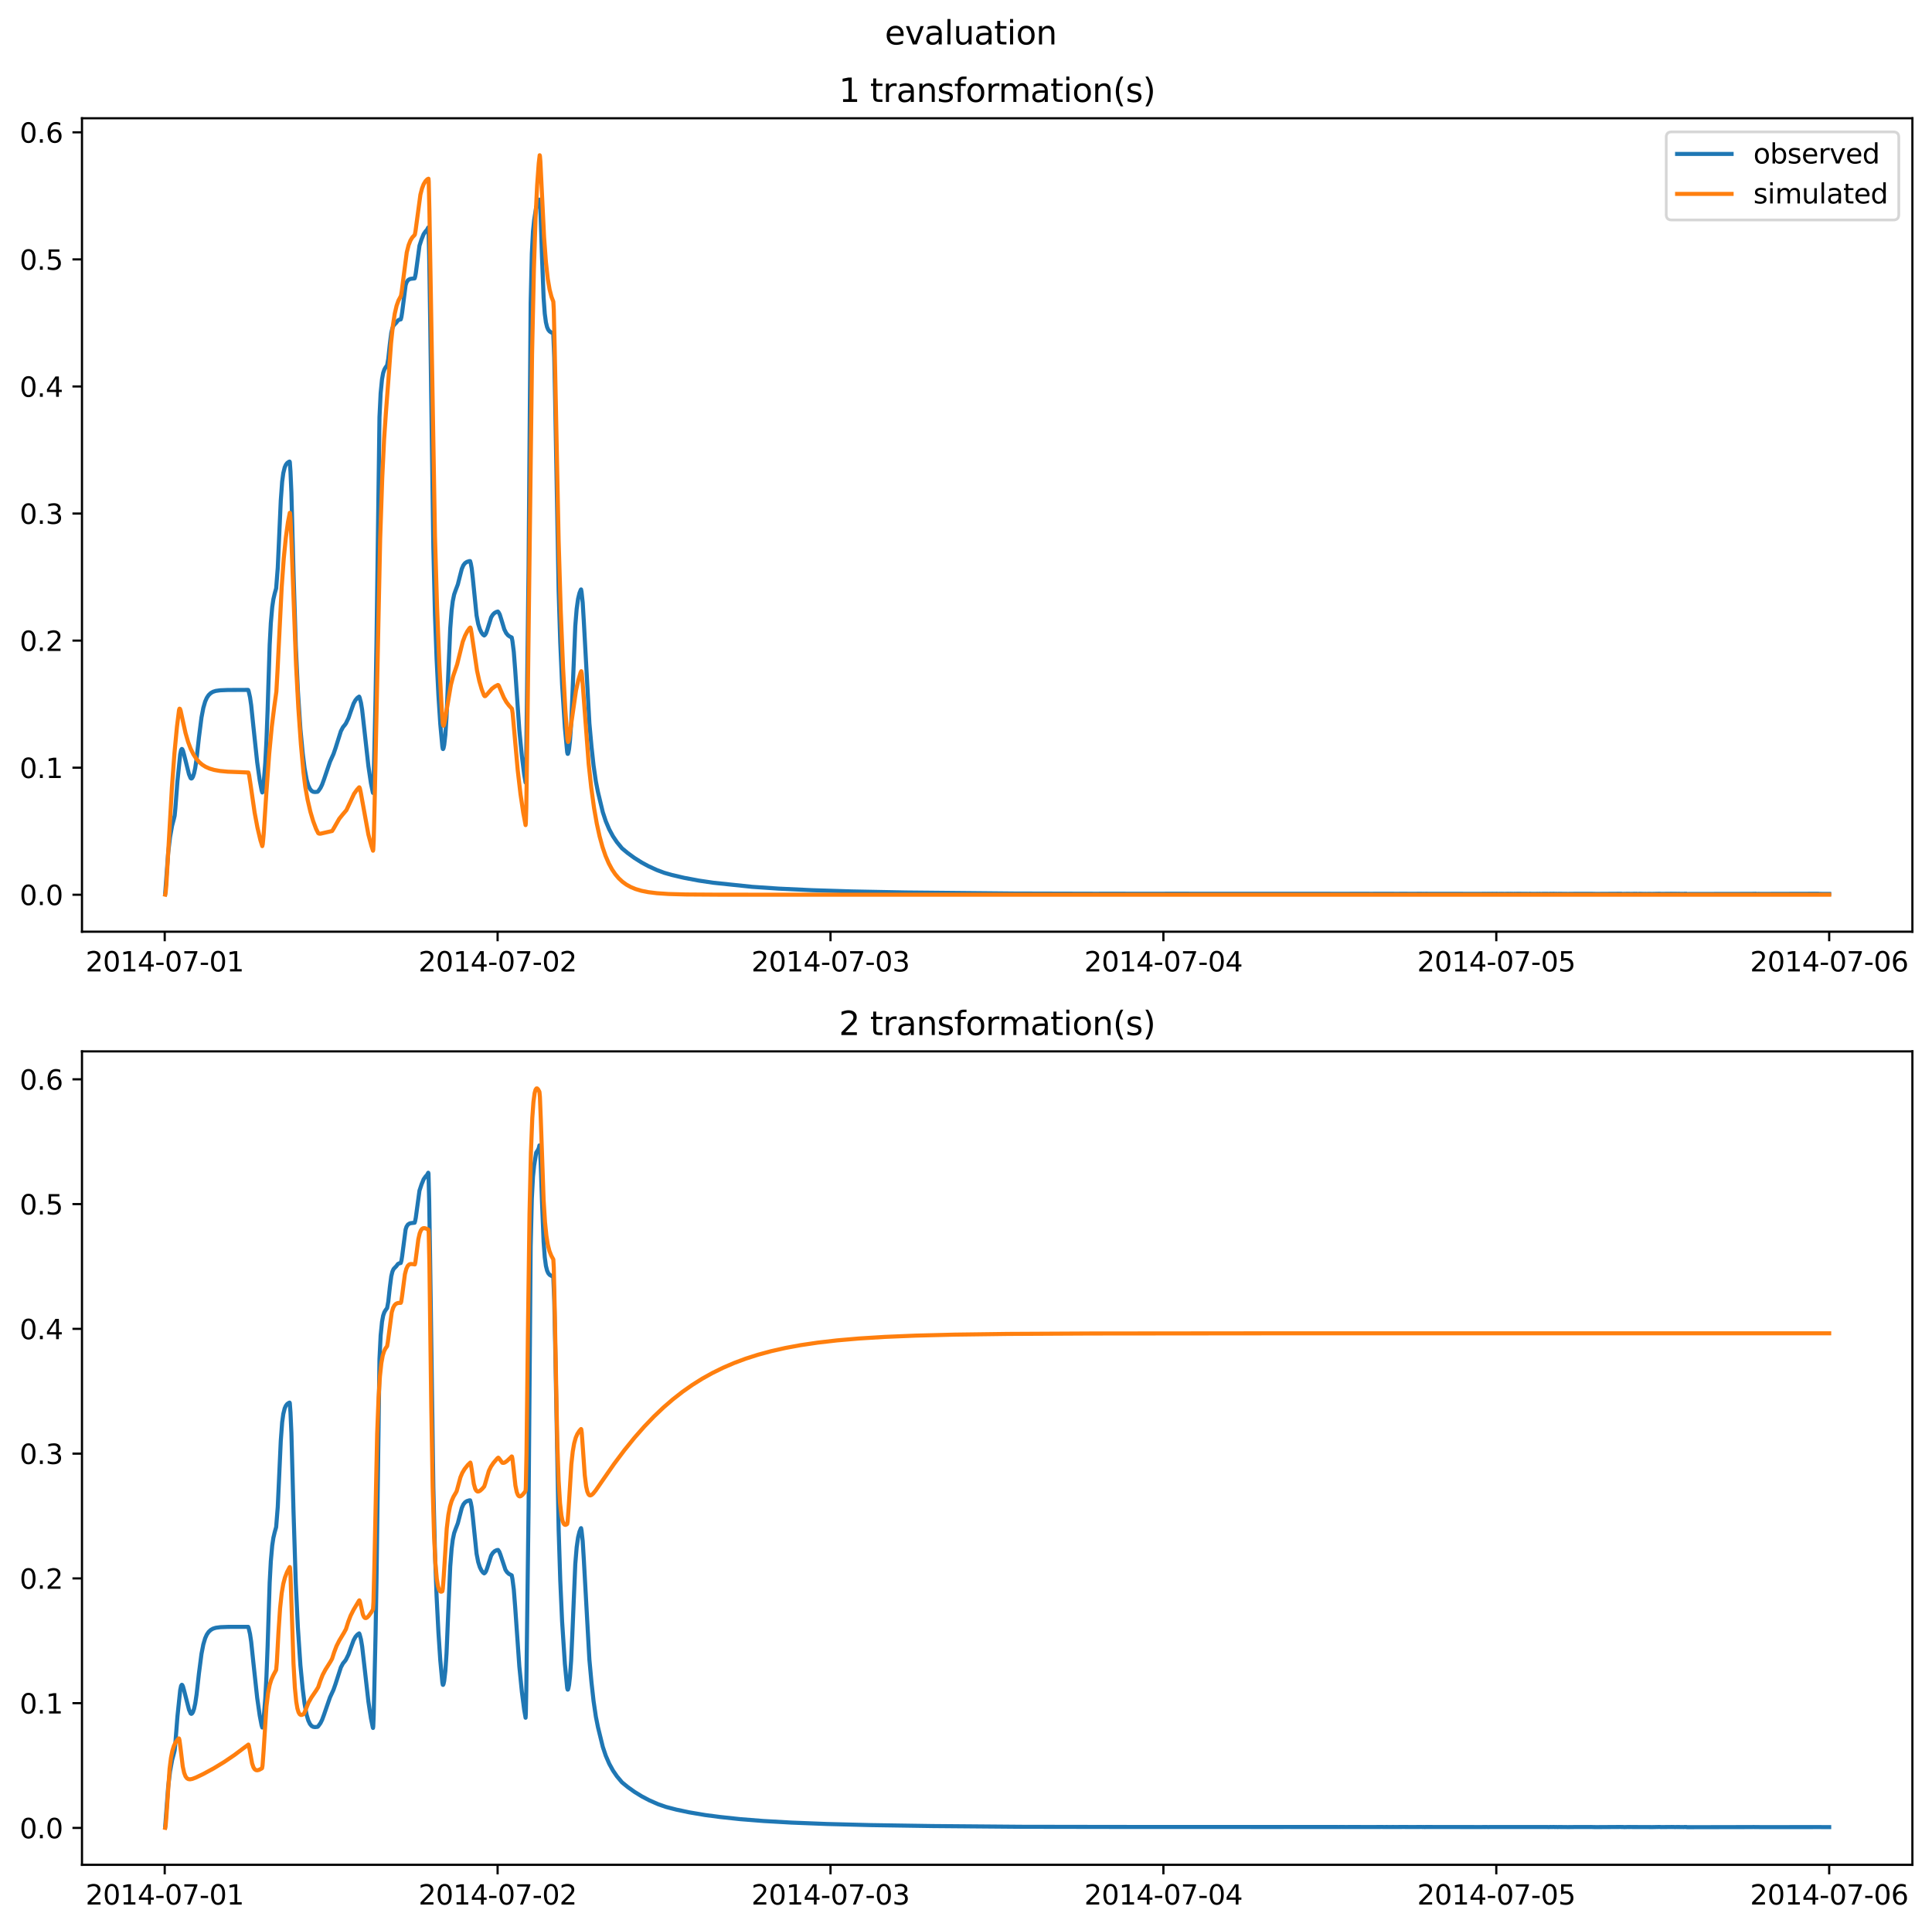 <?xml version="1.0" encoding="utf-8" standalone="no"?>
<!DOCTYPE svg PUBLIC "-//W3C//DTD SVG 1.1//EN"
  "http://www.w3.org/Graphics/SVG/1.1/DTD/svg11.dtd">
<svg xmlns:xlink="http://www.w3.org/1999/xlink" width="709.427pt" height="708.798pt" viewBox="0 0 709.427 708.798" xmlns="http://www.w3.org/2000/svg" version="1.1">
 <defs>
  <style type="text/css">*{stroke-linejoin: round; stroke-linecap: butt}</style>
 </defs>
 <g id="figure_1">
  <g id="patch_1">
   <path d="M 0 708.798 
L 709.427 708.798 
L 709.427 0 
L 0 0 
z
" style="fill: #ffffff"/>
  </g>
  <g id="axes_1">
   <g id="patch_2">
    <path d="M 30.103 342.2 
L 702.227 342.2 
L 702.227 43.44 
L 30.103 43.44 
z
" style="fill: #ffffff"/>
   </g>
   <g id="matplotlib.axis_1">
    <g id="xtick_1">
     <g id="line2d_1">
      <defs>
       <path id="m500fea9a1a" d="M 0 0 
L 0 3.5 
" style="stroke: #000000; stroke-width: 0.8"/>
      </defs>
      <g>
       <use xlink:href="#m500fea9a1a" x="60.484" y="342.2" style="stroke: #000000; stroke-width: 0.8"/>
      </g>
     </g>
     <g id="text_1">
      <!-- 2014-07-01 -->
      <g transform="translate(31.427 356.798) scale(0.1 -0.1)">
       <defs>
        <path id="DejaVuSans-32" d="M 1228 531 
L 3431 531 
L 3431 0 
L 469 0 
L 469 531 
Q 828 903 1448 1529 
Q 2069 2156 2228 2338 
Q 2531 2678 2651 2914 
Q 2772 3150 2772 3378 
Q 2772 3750 2511 3984 
Q 2250 4219 1831 4219 
Q 1534 4219 1204 4116 
Q 875 4013 500 3803 
L 500 4441 
Q 881 4594 1212 4672 
Q 1544 4750 1819 4750 
Q 2544 4750 2975 4387 
Q 3406 4025 3406 3419 
Q 3406 3131 3298 2873 
Q 3191 2616 2906 2266 
Q 2828 2175 2409 1742 
Q 1991 1309 1228 531 
z
" transform="scale(0.016)"/>
        <path id="DejaVuSans-30" d="M 2034 4250 
Q 1547 4250 1301 3770 
Q 1056 3291 1056 2328 
Q 1056 1369 1301 889 
Q 1547 409 2034 409 
Q 2525 409 2770 889 
Q 3016 1369 3016 2328 
Q 3016 3291 2770 3770 
Q 2525 4250 2034 4250 
z
M 2034 4750 
Q 2819 4750 3233 4129 
Q 3647 3509 3647 2328 
Q 3647 1150 3233 529 
Q 2819 -91 2034 -91 
Q 1250 -91 836 529 
Q 422 1150 422 2328 
Q 422 3509 836 4129 
Q 1250 4750 2034 4750 
z
" transform="scale(0.016)"/>
        <path id="DejaVuSans-31" d="M 794 531 
L 1825 531 
L 1825 4091 
L 703 3866 
L 703 4441 
L 1819 4666 
L 2450 4666 
L 2450 531 
L 3481 531 
L 3481 0 
L 794 0 
L 794 531 
z
" transform="scale(0.016)"/>
        <path id="DejaVuSans-34" d="M 2419 4116 
L 825 1625 
L 2419 1625 
L 2419 4116 
z
M 2253 4666 
L 3047 4666 
L 3047 1625 
L 3713 1625 
L 3713 1100 
L 3047 1100 
L 3047 0 
L 2419 0 
L 2419 1100 
L 313 1100 
L 313 1709 
L 2253 4666 
z
" transform="scale(0.016)"/>
        <path id="DejaVuSans-2d" d="M 313 2009 
L 1997 2009 
L 1997 1497 
L 313 1497 
L 313 2009 
z
" transform="scale(0.016)"/>
        <path id="DejaVuSans-37" d="M 525 4666 
L 3525 4666 
L 3525 4397 
L 1831 0 
L 1172 0 
L 2766 4134 
L 525 4134 
L 525 4666 
z
" transform="scale(0.016)"/>
       </defs>
       <use xlink:href="#DejaVuSans-32"/>
       <use xlink:href="#DejaVuSans-30" x="63.623"/>
       <use xlink:href="#DejaVuSans-31" x="127.246"/>
       <use xlink:href="#DejaVuSans-34" x="190.869"/>
       <use xlink:href="#DejaVuSans-2d" x="254.492"/>
       <use xlink:href="#DejaVuSans-30" x="290.576"/>
       <use xlink:href="#DejaVuSans-37" x="354.199"/>
       <use xlink:href="#DejaVuSans-2d" x="417.822"/>
       <use xlink:href="#DejaVuSans-30" x="453.906"/>
       <use xlink:href="#DejaVuSans-31" x="517.529"/>
      </g>
     </g>
    </g>
    <g id="xtick_2">
     <g id="line2d_2">
      <g>
       <use xlink:href="#m500fea9a1a" x="182.723" y="342.2" style="stroke: #000000; stroke-width: 0.8"/>
      </g>
     </g>
     <g id="text_2">
      <!-- 2014-07-02 -->
      <g transform="translate(153.665 356.798) scale(0.1 -0.1)">
       <use xlink:href="#DejaVuSans-32"/>
       <use xlink:href="#DejaVuSans-30" x="63.623"/>
       <use xlink:href="#DejaVuSans-31" x="127.246"/>
       <use xlink:href="#DejaVuSans-34" x="190.869"/>
       <use xlink:href="#DejaVuSans-2d" x="254.492"/>
       <use xlink:href="#DejaVuSans-30" x="290.576"/>
       <use xlink:href="#DejaVuSans-37" x="354.199"/>
       <use xlink:href="#DejaVuSans-2d" x="417.822"/>
       <use xlink:href="#DejaVuSans-30" x="453.906"/>
       <use xlink:href="#DejaVuSans-32" x="517.529"/>
      </g>
     </g>
    </g>
    <g id="xtick_3">
     <g id="line2d_3">
      <g>
       <use xlink:href="#m500fea9a1a" x="304.961" y="342.2" style="stroke: #000000; stroke-width: 0.8"/>
      </g>
     </g>
     <g id="text_3">
      <!-- 2014-07-03 -->
      <g transform="translate(275.903 356.798) scale(0.1 -0.1)">
       <defs>
        <path id="DejaVuSans-33" d="M 2597 2516 
Q 3050 2419 3304 2112 
Q 3559 1806 3559 1356 
Q 3559 666 3084 287 
Q 2609 -91 1734 -91 
Q 1441 -91 1130 -33 
Q 819 25 488 141 
L 488 750 
Q 750 597 1062 519 
Q 1375 441 1716 441 
Q 2309 441 2620 675 
Q 2931 909 2931 1356 
Q 2931 1769 2642 2001 
Q 2353 2234 1838 2234 
L 1294 2234 
L 1294 2753 
L 1863 2753 
Q 2328 2753 2575 2939 
Q 2822 3125 2822 3475 
Q 2822 3834 2567 4026 
Q 2313 4219 1838 4219 
Q 1578 4219 1281 4162 
Q 984 4106 628 3988 
L 628 4550 
Q 988 4650 1302 4700 
Q 1616 4750 1894 4750 
Q 2613 4750 3031 4423 
Q 3450 4097 3450 3541 
Q 3450 3153 3228 2886 
Q 3006 2619 2597 2516 
z
" transform="scale(0.016)"/>
       </defs>
       <use xlink:href="#DejaVuSans-32"/>
       <use xlink:href="#DejaVuSans-30" x="63.623"/>
       <use xlink:href="#DejaVuSans-31" x="127.246"/>
       <use xlink:href="#DejaVuSans-34" x="190.869"/>
       <use xlink:href="#DejaVuSans-2d" x="254.492"/>
       <use xlink:href="#DejaVuSans-30" x="290.576"/>
       <use xlink:href="#DejaVuSans-37" x="354.199"/>
       <use xlink:href="#DejaVuSans-2d" x="417.822"/>
       <use xlink:href="#DejaVuSans-30" x="453.906"/>
       <use xlink:href="#DejaVuSans-33" x="517.529"/>
      </g>
     </g>
    </g>
    <g id="xtick_4">
     <g id="line2d_4">
      <g>
       <use xlink:href="#m500fea9a1a" x="427.199" y="342.2" style="stroke: #000000; stroke-width: 0.8"/>
      </g>
     </g>
     <g id="text_4">
      <!-- 2014-07-04 -->
      <g transform="translate(398.141 356.798) scale(0.1 -0.1)">
       <use xlink:href="#DejaVuSans-32"/>
       <use xlink:href="#DejaVuSans-30" x="63.623"/>
       <use xlink:href="#DejaVuSans-31" x="127.246"/>
       <use xlink:href="#DejaVuSans-34" x="190.869"/>
       <use xlink:href="#DejaVuSans-2d" x="254.492"/>
       <use xlink:href="#DejaVuSans-30" x="290.576"/>
       <use xlink:href="#DejaVuSans-37" x="354.199"/>
       <use xlink:href="#DejaVuSans-2d" x="417.822"/>
       <use xlink:href="#DejaVuSans-30" x="453.906"/>
       <use xlink:href="#DejaVuSans-34" x="517.529"/>
      </g>
     </g>
    </g>
    <g id="xtick_5">
     <g id="line2d_5">
      <g>
       <use xlink:href="#m500fea9a1a" x="549.437" y="342.2" style="stroke: #000000; stroke-width: 0.8"/>
      </g>
     </g>
     <g id="text_5">
      <!-- 2014-07-05 -->
      <g transform="translate(520.38 356.798) scale(0.1 -0.1)">
       <defs>
        <path id="DejaVuSans-35" d="M 691 4666 
L 3169 4666 
L 3169 4134 
L 1269 4134 
L 1269 2991 
Q 1406 3038 1543 3061 
Q 1681 3084 1819 3084 
Q 2600 3084 3056 2656 
Q 3513 2228 3513 1497 
Q 3513 744 3044 326 
Q 2575 -91 1722 -91 
Q 1428 -91 1123 -41 
Q 819 9 494 109 
L 494 744 
Q 775 591 1075 516 
Q 1375 441 1709 441 
Q 2250 441 2565 725 
Q 2881 1009 2881 1497 
Q 2881 1984 2565 2268 
Q 2250 2553 1709 2553 
Q 1456 2553 1204 2497 
Q 953 2441 691 2322 
L 691 4666 
z
" transform="scale(0.016)"/>
       </defs>
       <use xlink:href="#DejaVuSans-32"/>
       <use xlink:href="#DejaVuSans-30" x="63.623"/>
       <use xlink:href="#DejaVuSans-31" x="127.246"/>
       <use xlink:href="#DejaVuSans-34" x="190.869"/>
       <use xlink:href="#DejaVuSans-2d" x="254.492"/>
       <use xlink:href="#DejaVuSans-30" x="290.576"/>
       <use xlink:href="#DejaVuSans-37" x="354.199"/>
       <use xlink:href="#DejaVuSans-2d" x="417.822"/>
       <use xlink:href="#DejaVuSans-30" x="453.906"/>
       <use xlink:href="#DejaVuSans-35" x="517.529"/>
      </g>
     </g>
    </g>
    <g id="xtick_6">
     <g id="line2d_6">
      <g>
       <use xlink:href="#m500fea9a1a" x="671.676" y="342.2" style="stroke: #000000; stroke-width: 0.8"/>
      </g>
     </g>
     <g id="text_6">
      <!-- 2014-07-06 -->
      <g transform="translate(642.618 356.798) scale(0.1 -0.1)">
       <defs>
        <path id="DejaVuSans-36" d="M 2113 2584 
Q 1688 2584 1439 2293 
Q 1191 2003 1191 1497 
Q 1191 994 1439 701 
Q 1688 409 2113 409 
Q 2538 409 2786 701 
Q 3034 994 3034 1497 
Q 3034 2003 2786 2293 
Q 2538 2584 2113 2584 
z
M 3366 4563 
L 3366 3988 
Q 3128 4100 2886 4159 
Q 2644 4219 2406 4219 
Q 1781 4219 1451 3797 
Q 1122 3375 1075 2522 
Q 1259 2794 1537 2939 
Q 1816 3084 2150 3084 
Q 2853 3084 3261 2657 
Q 3669 2231 3669 1497 
Q 3669 778 3244 343 
Q 2819 -91 2113 -91 
Q 1303 -91 875 529 
Q 447 1150 447 2328 
Q 447 3434 972 4092 
Q 1497 4750 2381 4750 
Q 2619 4750 2861 4703 
Q 3103 4656 3366 4563 
z
" transform="scale(0.016)"/>
       </defs>
       <use xlink:href="#DejaVuSans-32"/>
       <use xlink:href="#DejaVuSans-30" x="63.623"/>
       <use xlink:href="#DejaVuSans-31" x="127.246"/>
       <use xlink:href="#DejaVuSans-34" x="190.869"/>
       <use xlink:href="#DejaVuSans-2d" x="254.492"/>
       <use xlink:href="#DejaVuSans-30" x="290.576"/>
       <use xlink:href="#DejaVuSans-37" x="354.199"/>
       <use xlink:href="#DejaVuSans-2d" x="417.822"/>
       <use xlink:href="#DejaVuSans-30" x="453.906"/>
       <use xlink:href="#DejaVuSans-36" x="517.529"/>
      </g>
     </g>
    </g>
   </g>
   <g id="matplotlib.axis_2">
    <g id="ytick_1">
     <g id="line2d_7">
      <defs>
       <path id="mcfe2435a3a" d="M 0 0 
L -3.5 0 
" style="stroke: #000000; stroke-width: 0.8"/>
      </defs>
      <g>
       <use xlink:href="#mcfe2435a3a" x="30.103" y="328.62" style="stroke: #000000; stroke-width: 0.8"/>
      </g>
     </g>
     <g id="text_7">
      <!-- 0.0 -->
      <g transform="translate(7.2 332.419) scale(0.1 -0.1)">
       <defs>
        <path id="DejaVuSans-2e" d="M 684 794 
L 1344 794 
L 1344 0 
L 684 0 
L 684 794 
z
" transform="scale(0.016)"/>
       </defs>
       <use xlink:href="#DejaVuSans-30"/>
       <use xlink:href="#DejaVuSans-2e" x="63.623"/>
       <use xlink:href="#DejaVuSans-30" x="95.41"/>
      </g>
     </g>
    </g>
    <g id="ytick_2">
     <g id="line2d_8">
      <g>
       <use xlink:href="#mcfe2435a3a" x="30.103" y="281.951" style="stroke: #000000; stroke-width: 0.8"/>
      </g>
     </g>
     <g id="text_8">
      <!-- 0.1 -->
      <g transform="translate(7.2 285.75) scale(0.1 -0.1)">
       <use xlink:href="#DejaVuSans-30"/>
       <use xlink:href="#DejaVuSans-2e" x="63.623"/>
       <use xlink:href="#DejaVuSans-31" x="95.41"/>
      </g>
     </g>
    </g>
    <g id="ytick_3">
     <g id="line2d_9">
      <g>
       <use xlink:href="#mcfe2435a3a" x="30.103" y="235.282" style="stroke: #000000; stroke-width: 0.8"/>
      </g>
     </g>
     <g id="text_9">
      <!-- 0.2 -->
      <g transform="translate(7.2 239.081) scale(0.1 -0.1)">
       <use xlink:href="#DejaVuSans-30"/>
       <use xlink:href="#DejaVuSans-2e" x="63.623"/>
       <use xlink:href="#DejaVuSans-32" x="95.41"/>
      </g>
     </g>
    </g>
    <g id="ytick_4">
     <g id="line2d_10">
      <g>
       <use xlink:href="#mcfe2435a3a" x="30.103" y="188.613" style="stroke: #000000; stroke-width: 0.8"/>
      </g>
     </g>
     <g id="text_10">
      <!-- 0.3 -->
      <g transform="translate(7.2 192.412) scale(0.1 -0.1)">
       <use xlink:href="#DejaVuSans-30"/>
       <use xlink:href="#DejaVuSans-2e" x="63.623"/>
       <use xlink:href="#DejaVuSans-33" x="95.41"/>
      </g>
     </g>
    </g>
    <g id="ytick_5">
     <g id="line2d_11">
      <g>
       <use xlink:href="#mcfe2435a3a" x="30.103" y="141.944" style="stroke: #000000; stroke-width: 0.8"/>
      </g>
     </g>
     <g id="text_11">
      <!-- 0.4 -->
      <g transform="translate(7.2 145.743) scale(0.1 -0.1)">
       <use xlink:href="#DejaVuSans-30"/>
       <use xlink:href="#DejaVuSans-2e" x="63.623"/>
       <use xlink:href="#DejaVuSans-34" x="95.41"/>
      </g>
     </g>
    </g>
    <g id="ytick_6">
     <g id="line2d_12">
      <g>
       <use xlink:href="#mcfe2435a3a" x="30.103" y="95.275" style="stroke: #000000; stroke-width: 0.8"/>
      </g>
     </g>
     <g id="text_12">
      <!-- 0.5 -->
      <g transform="translate(7.2 99.074) scale(0.1 -0.1)">
       <use xlink:href="#DejaVuSans-30"/>
       <use xlink:href="#DejaVuSans-2e" x="63.623"/>
       <use xlink:href="#DejaVuSans-35" x="95.41"/>
      </g>
     </g>
    </g>
    <g id="ytick_7">
     <g id="line2d_13">
      <g>
       <use xlink:href="#mcfe2435a3a" x="30.103" y="48.606" style="stroke: #000000; stroke-width: 0.8"/>
      </g>
     </g>
     <g id="text_13">
      <!-- 0.6 -->
      <g transform="translate(7.2 52.405) scale(0.1 -0.1)">
       <use xlink:href="#DejaVuSans-30"/>
       <use xlink:href="#DejaVuSans-2e" x="63.623"/>
       <use xlink:href="#DejaVuSans-36" x="95.41"/>
      </g>
     </g>
    </g>
   </g>
   <g id="line2d_14">
    <path d="M 60.654 328.212 
L 61.079 322.425 
L 61.758 313.216 
L 62.437 307.505 
L 63.201 303.24 
L 63.88 300.663 
L 64.135 299.583 
L 64.389 296.972 
L 65.153 286.936 
L 66.172 277.043 
L 66.511 275.434 
L 66.766 275.078 
L 66.936 275.176 
L 67.191 275.716 
L 67.615 277.265 
L 69.398 284.392 
L 69.992 285.787 
L 70.247 285.95 
L 70.501 285.828 
L 70.841 285.297 
L 71.265 284.037 
L 71.69 282.051 
L 72.199 278.584 
L 73.048 270.866 
L 73.982 263.538 
L 74.661 259.999 
L 75.34 257.661 
L 75.934 256.321 
L 76.613 255.3 
L 77.377 254.574 
L 78.226 254.079 
L 79.245 253.757 
L 80.857 253.533 
L 83.659 253.417 
L 91.044 253.387 
L 91.129 253.411 
L 91.299 253.836 
L 91.808 256.086 
L 92.232 258.984 
L 92.996 266.382 
L 94.439 279.972 
L 95.373 286.62 
L 96.052 290.251 
L 96.307 291.063 
L 96.477 290.518 
L 96.816 287.697 
L 97.411 280.173 
L 97.835 272.115 
L 98.259 260.93 
L 99.023 236.889 
L 99.448 228.856 
L 99.957 223.012 
L 100.382 220.108 
L 100.891 217.932 
L 101.4 216.104 
L 101.994 208.5 
L 102.419 199.153 
L 103.098 183.88 
L 103.607 176.909 
L 104.032 173.759 
L 104.541 171.672 
L 104.966 170.707 
L 105.475 170.039 
L 106.069 169.629 
L 106.324 169.522 
L 106.409 169.655 
L 106.663 173.202 
L 107.003 180.918 
L 107.767 209.928 
L 108.616 237.168 
L 109.38 253.617 
L 110.313 267.818 
L 111.162 276.707 
L 111.841 282.178 
L 112.605 286.368 
L 113.2 288.417 
L 113.794 289.688 
L 114.388 290.443 
L 114.982 290.795 
L 115.661 290.901 
L 116.595 290.807 
L 116.85 290.593 
L 117.699 289.37 
L 118.293 288.15 
L 118.972 286.275 
L 121.179 279.76 
L 122.452 276.953 
L 123.216 274.737 
L 125.169 268.556 
L 125.933 267.091 
L 126.697 266.161 
L 127.036 265.668 
L 127.97 263.727 
L 128.734 261.498 
L 129.838 258.416 
L 130.517 257.159 
L 131.196 256.346 
L 131.875 255.849 
L 132.045 256.184 
L 132.554 258.133 
L 132.978 260.721 
L 133.742 267.543 
L 135.27 281.328 
L 136.204 287.624 
L 136.883 290.984 
L 136.968 291.228 
L 137.053 290.665 
L 137.223 286.346 
L 137.902 256.196 
L 138.242 236.577 
L 139.345 153.237 
L 139.77 144.448 
L 140.279 139.291 
L 140.703 136.985 
L 141.128 135.739 
L 141.552 134.991 
L 142.146 134.17 
L 142.571 131.788 
L 143.165 126.261 
L 143.674 122.268 
L 144.099 120.504 
L 144.523 119.562 
L 145.033 119.001 
L 145.542 118.48 
L 146.136 117.663 
L 146.645 117.423 
L 147.155 117.302 
L 147.409 116.372 
L 147.664 114.754 
L 148.937 104.777 
L 149.277 103.734 
L 149.786 102.929 
L 150.465 102.5 
L 150.89 102.401 
L 152.248 102.244 
L 152.418 101.687 
L 152.672 100.396 
L 154.031 90.253 
L 154.795 87.901 
L 155.559 85.995 
L 156.323 84.887 
L 156.747 84.473 
L 157.256 83.543 
L 157.341 83.893 
L 157.596 93.978 
L 157.935 115.846 
L 159.124 201.153 
L 159.718 225.768 
L 160.312 241.878 
L 160.991 255.428 
L 161.671 265.91 
L 162.435 274.224 
L 162.604 275.071 
L 162.689 275.116 
L 162.859 274.789 
L 163.114 273.595 
L 163.538 269.856 
L 163.963 263.365 
L 164.557 248.796 
L 165.321 230.88 
L 165.83 224.236 
L 166.254 220.81 
L 166.764 218.339 
L 167.273 216.89 
L 168.122 214.644 
L 168.716 212.266 
L 169.565 208.957 
L 170.159 207.601 
L 170.754 206.84 
L 171.433 206.381 
L 172.281 206.106 
L 172.621 206.083 
L 172.876 206.963 
L 173.215 208.787 
L 173.64 212.57 
L 174.998 226.062 
L 175.592 229.141 
L 176.186 231.06 
L 176.781 232.309 
L 177.375 233.103 
L 177.799 233.405 
L 178.139 233.125 
L 178.478 232.576 
L 178.903 231.379 
L 180.346 226.759 
L 180.94 225.789 
L 181.534 225.181 
L 182.213 224.785 
L 182.808 224.597 
L 183.062 224.861 
L 183.487 225.635 
L 183.996 227.223 
L 185.184 231.154 
L 185.864 232.517 
L 186.543 233.332 
L 187.222 233.808 
L 187.901 234.133 
L 188.155 235.403 
L 188.665 239.435 
L 189.174 246.038 
L 190.702 268.231 
L 191.636 277.755 
L 192.485 284.467 
L 192.994 287.402 
L 193.079 286.041 
L 193.249 277.156 
L 194.098 208.334 
L 194.862 111.145 
L 195.286 93.185 
L 195.71 85.024 
L 196.135 80.877 
L 196.899 75.957 
L 197.323 75.358 
L 197.578 74.91 
L 197.833 74.352 
L 198.087 73.311 
L 198.257 74.858 
L 198.512 79.276 
L 199.021 94.303 
L 199.615 109.347 
L 200.04 115.2 
L 200.464 118.391 
L 200.889 120.133 
L 201.313 121.106 
L 201.822 121.722 
L 202.417 122.093 
L 203.096 122.314 
L 203.181 122.654 
L 203.52 131.35 
L 203.86 147.598 
L 205.133 217.051 
L 205.727 236.057 
L 206.406 251.41 
L 207.425 267.259 
L 208.274 276.293 
L 208.444 276.886 
L 208.529 276.878 
L 208.698 276.45 
L 208.953 275.107 
L 209.293 272.002 
L 209.717 266.068 
L 210.141 256.524 
L 211.245 229.892 
L 211.754 223.633 
L 212.264 219.967 
L 212.773 217.847 
L 213.282 216.574 
L 213.367 216.491 
L 213.537 217.341 
L 213.961 221.287 
L 214.386 228.344 
L 216.423 265.651 
L 217.187 274.13 
L 217.951 281.126 
L 218.8 286.998 
L 219.564 290.89 
L 221.347 298.304 
L 222.45 301.642 
L 223.723 304.635 
L 225.082 307.149 
L 226.525 309.298 
L 228.392 311.562 
L 230.43 313.263 
L 232.891 315.066 
L 235.608 316.78 
L 238.069 318.119 
L 241.21 319.558 
L 243.842 320.546 
L 246.728 321.37 
L 251.227 322.418 
L 256.66 323.436 
L 261.923 324.218 
L 276.184 325.719 
L 285.861 326.374 
L 298.17 326.953 
L 312.771 327.408 
L 332.634 327.791 
L 372.362 328.177 
L 403.091 328.255 
L 404.704 328.237 
L 423.209 328.265 
L 424.313 328.257 
L 425.841 328.259 
L 429.491 328.243 
L 450.034 328.264 
L 451.901 328.263 
L 467.181 328.266 
L 470.407 328.265 
L 474.482 328.269 
L 475.076 328.267 
L 487.979 328.267 
L 488.828 328.271 
L 495.194 328.277 
L 495.873 328.264 
L 496.637 328.267 
L 502.664 328.264 
L 503.174 328.28 
L 503.853 328.271 
L 504.362 328.268 
L 511.662 328.262 
L 512.087 328.279 
L 515.397 328.261 
L 516.161 328.266 
L 517.774 328.274 
L 518.284 328.28 
L 522.104 328.26 
L 522.358 328.285 
L 522.868 328.262 
L 523.207 328.313 
L 523.377 328.268 
L 523.716 328.268 
L 544.174 328.298 
L 544.429 328.259 
L 544.684 328.306 
L 544.938 328.26 
L 545.193 328.303 
L 545.448 328.265 
L 545.702 328.307 
L 545.957 328.284 
L 547.57 328.282 
L 547.994 328.261 
L 548.164 328.285 
L 549.777 328.265 
L 550.032 328.305 
L 550.711 328.27 
L 551.135 328.301 
L 551.39 328.257 
L 551.645 328.305 
L 551.899 328.26 
L 552.154 328.3 
L 552.833 328.287 
L 553.852 328.261 
L 554.106 328.301 
L 554.531 328.259 
L 554.785 328.273 
L 555.21 328.267 
L 555.804 328.311 
L 556.059 328.257 
L 556.483 328.282 
L 557.162 328.258 
L 557.587 328.26 
L 559.539 328.28 
L 559.794 328.281 
L 560.473 328.274 
L 561.322 328.299 
L 561.746 328.26 
L 562.255 328.29 
L 563.529 328.292 
L 564.208 328.299 
L 564.463 328.268 
L 564.717 328.307 
L 565.396 328.274 
L 566.16 328.322 
L 566.415 328.268 
L 566.839 328.277 
L 567.519 328.27 
L 567.773 328.281 
L 568.113 328.273 
L 568.622 328.306 
L 568.877 328.288 
L 569.471 328.261 
L 569.641 328.284 
L 570.659 328.255 
L 570.914 328.301 
L 571.254 328.269 
L 571.508 328.278 
L 571.848 328.292 
L 572.018 328.318 
L 572.272 328.271 
L 572.527 328.28 
L 575.328 328.303 
L 575.498 328.314 
L 577.62 328.291 
L 577.96 328.282 
L 584.326 328.27 
L 584.581 328.277 
L 585.005 328.3 
L 585.769 328.306 
L 585.939 328.317 
L 595.362 328.259 
L 595.531 328.296 
L 595.701 328.317 
L 597.739 328.273 
L 597.908 328.295 
L 598.248 328.269 
L 598.418 328.308 
L 598.587 328.313 
L 598.757 328.283 
L 599.012 328.338 
L 599.182 328.287 
L 599.691 328.297 
L 600.03 328.257 
L 600.2 328.298 
L 600.54 328.263 
L 600.71 328.315 
L 600.964 328.253 
L 601.134 328.316 
L 601.389 328.317 
L 602.068 328.262 
L 602.238 328.293 
L 602.577 328.272 
L 603.002 328.316 
L 603.171 328.296 
L 603.766 328.314 
L 604.19 328.287 
L 604.36 328.31 
L 604.53 328.309 
L 605.548 328.304 
L 606.227 328.304 
L 606.397 328.317 
L 609.538 328.253 
L 609.708 328.297 
L 609.877 328.304 
L 613.867 328.263 
L 614.037 328.29 
L 614.377 328.254 
L 614.546 328.298 
L 614.886 328.254 
L 615.056 328.296 
L 615.31 328.261 
L 615.65 328.289 
L 615.989 328.266 
L 616.159 328.317 
L 616.499 328.256 
L 616.838 328.305 
L 617.348 328.292 
L 618.027 328.299 
L 618.281 328.317 
L 618.621 328.258 
L 618.876 328.275 
L 619.13 328.306 
L 619.215 328.257 
L 619.385 328.346 
L 643.238 328.298 
L 643.493 328.293 
L 643.833 328.272 
L 644.087 328.284 
L 644.681 328.259 
L 644.936 328.304 
L 645.106 328.316 
L 645.955 328.297 
L 646.124 328.318 
L 667.771 328.258 
L 668.026 328.319 
L 668.195 328.287 
L 668.45 328.317 
L 668.62 328.301 
L 669.129 328.321 
L 671.676 328.32 
L 671.676 328.32 
" clip-path="url(#p975e877e2b)" style="fill: none; stroke: #1f77b4; stroke-width: 1.5; stroke-linecap: square"/>
   </g>
   <g id="line2d_15">
    <path d="M 60.654 328.59 
L 60.824 327.868 
L 61.079 325.027 
L 61.673 314.714 
L 63.116 289.371 
L 64.05 276.702 
L 64.983 266.871 
L 65.747 260.743 
L 65.917 260.286 
L 66.087 260.364 
L 66.342 261.08 
L 66.936 263.821 
L 68.124 269.218 
L 69.058 272.462 
L 69.992 274.96 
L 71.01 277.04 
L 72.029 278.614 
L 73.133 279.895 
L 74.236 280.848 
L 75.51 281.651 
L 76.953 282.287 
L 78.65 282.784 
L 80.773 283.162 
L 83.659 283.433 
L 88.073 283.598 
L 91.214 283.739 
L 91.468 284.66 
L 91.978 287.982 
L 93.506 298.488 
L 94.524 303.93 
L 95.628 308.615 
L 96.307 310.768 
L 96.477 310.063 
L 96.816 306.424 
L 97.835 290.745 
L 98.854 276.87 
L 99.787 267.009 
L 100.721 259.501 
L 101.485 254.012 
L 101.91 246.282 
L 103.438 215.623 
L 104.202 205.063 
L 104.966 197.37 
L 105.73 191.852 
L 106.409 188.347 
L 106.494 188.421 
L 106.663 190.348 
L 107.003 198.385 
L 108.701 244.125 
L 109.549 259.998 
L 110.483 273.309 
L 111.417 283.541 
L 112.096 288.954 
L 112.945 293.708 
L 113.964 298.094 
L 114.982 301.543 
L 116.086 304.49 
L 116.85 306.004 
L 117.189 306.198 
L 117.699 306.199 
L 119.396 305.807 
L 121.943 305.219 
L 122.368 304.561 
L 124.575 300.717 
L 125.763 299.24 
L 127.206 297.552 
L 130.007 291.554 
L 131.111 290.012 
L 131.875 289.174 
L 131.96 289.174 
L 132.13 289.513 
L 132.469 291.051 
L 135.27 306.495 
L 136.374 310.647 
L 136.968 312.449 
L 137.053 312.061 
L 137.223 308.727 
L 137.562 295.157 
L 139.6 197.834 
L 140.364 175.433 
L 141.043 161.322 
L 141.722 151.331 
L 142.656 139.04 
L 143.589 126.056 
L 144.269 119.604 
L 144.948 115.232 
L 145.627 112.319 
L 146.306 110.393 
L 146.985 109.124 
L 147.24 108.64 
L 147.494 107.104 
L 149.362 92.709 
L 150.041 90.033 
L 150.72 88.308 
L 151.399 87.203 
L 152.078 86.498 
L 152.333 86.175 
L 152.588 84.76 
L 154.37 71.512 
L 154.964 69.206 
L 155.559 67.67 
L 156.238 66.542 
L 156.917 65.842 
L 157.341 65.642 
L 157.426 66.668 
L 157.681 77.505 
L 159.718 196.793 
L 160.482 222.817 
L 161.331 244.102 
L 162.18 260.023 
L 162.604 265.795 
L 162.774 266.494 
L 162.859 266.541 
L 163.029 266.215 
L 163.368 264.562 
L 165.575 251.535 
L 166.424 248.261 
L 167.273 245.788 
L 167.867 244.016 
L 169.905 235.743 
L 170.754 233.51 
L 171.602 231.865 
L 172.451 230.66 
L 172.706 230.486 
L 172.876 230.949 
L 173.215 232.947 
L 175.168 246.311 
L 176.017 250.197 
L 176.865 253.142 
L 177.714 255.379 
L 177.969 255.693 
L 178.224 255.659 
L 178.648 255.249 
L 180.6 252.993 
L 181.704 252.159 
L 182.808 251.58 
L 182.977 251.629 
L 183.232 252.002 
L 183.911 253.652 
L 185.015 256.225 
L 185.948 257.863 
L 186.882 259.09 
L 187.986 260.307 
L 188.24 261.981 
L 188.835 268.628 
L 190.108 282.896 
L 191.127 291.683 
L 192.145 298.553 
L 192.994 303.047 
L 193.079 302.391 
L 193.249 296.734 
L 193.588 273.463 
L 195.371 130.208 
L 196.05 98.796 
L 196.644 80.388 
L 197.238 68.042 
L 197.833 59.893 
L 198.172 57.02 
L 198.257 57.305 
L 198.427 59.261 
L 198.851 68.011 
L 199.785 87.081 
L 200.464 96.3 
L 201.143 102.39 
L 201.822 106.381 
L 202.502 108.998 
L 203.181 110.792 
L 203.35 113.743 
L 203.69 128.264 
L 205.133 198.749 
L 205.897 224.16 
L 206.746 245.077 
L 207.595 260.763 
L 208.359 271.53 
L 208.613 272.505 
L 208.783 272.162 
L 209.123 270.24 
L 211.5 253.651 
L 212.348 249.862 
L 213.197 246.995 
L 213.452 246.521 
L 213.622 247.355 
L 213.961 251.158 
L 216.168 280.665 
L 217.102 289.286 
L 218.121 296.674 
L 219.139 302.496 
L 220.158 307.141 
L 221.262 311.161 
L 222.365 314.371 
L 223.554 317.129 
L 224.742 319.326 
L 225.931 321.084 
L 227.204 322.588 
L 228.562 323.854 
L 230.005 324.903 
L 231.618 325.8 
L 233.401 326.539 
L 235.523 327.168 
L 238.069 327.676 
L 241.21 328.064 
L 245.455 328.348 
L 251.821 328.527 
L 264.13 328.608 
L 326.522 328.62 
L 671.676 328.62 
L 671.676 328.62 
" clip-path="url(#p975e877e2b)" style="fill: none; stroke: #ff7f0e; stroke-width: 1.5; stroke-linecap: square"/>
   </g>
   <g id="patch_3">
    <path d="M 30.103 342.2 
L 30.103 43.44 
" style="fill: none; stroke: #000000; stroke-width: 0.8; stroke-linejoin: miter; stroke-linecap: square"/>
   </g>
   <g id="patch_4">
    <path d="M 702.227 342.2 
L 702.227 43.44 
" style="fill: none; stroke: #000000; stroke-width: 0.8; stroke-linejoin: miter; stroke-linecap: square"/>
   </g>
   <g id="patch_5">
    <path d="M 30.103 342.2 
L 702.227 342.2 
" style="fill: none; stroke: #000000; stroke-width: 0.8; stroke-linejoin: miter; stroke-linecap: square"/>
   </g>
   <g id="patch_6">
    <path d="M 30.103 43.44 
L 702.227 43.44 
" style="fill: none; stroke: #000000; stroke-width: 0.8; stroke-linejoin: miter; stroke-linecap: square"/>
   </g>
   <g id="text_14">
    <!-- 1 transformation(s) -->
    <g transform="translate(308.05 37.44) scale(0.12 -0.12)">
     <defs>
      <path id="DejaVuSans-20" transform="scale(0.016)"/>
      <path id="DejaVuSans-74" d="M 1172 4494 
L 1172 3500 
L 2356 3500 
L 2356 3053 
L 1172 3053 
L 1172 1153 
Q 1172 725 1289 603 
Q 1406 481 1766 481 
L 2356 481 
L 2356 0 
L 1766 0 
Q 1100 0 847 248 
Q 594 497 594 1153 
L 594 3053 
L 172 3053 
L 172 3500 
L 594 3500 
L 594 4494 
L 1172 4494 
z
" transform="scale(0.016)"/>
      <path id="DejaVuSans-72" d="M 2631 2963 
Q 2534 3019 2420 3045 
Q 2306 3072 2169 3072 
Q 1681 3072 1420 2755 
Q 1159 2438 1159 1844 
L 1159 0 
L 581 0 
L 581 3500 
L 1159 3500 
L 1159 2956 
Q 1341 3275 1631 3429 
Q 1922 3584 2338 3584 
Q 2397 3584 2469 3576 
Q 2541 3569 2628 3553 
L 2631 2963 
z
" transform="scale(0.016)"/>
      <path id="DejaVuSans-61" d="M 2194 1759 
Q 1497 1759 1228 1600 
Q 959 1441 959 1056 
Q 959 750 1161 570 
Q 1363 391 1709 391 
Q 2188 391 2477 730 
Q 2766 1069 2766 1631 
L 2766 1759 
L 2194 1759 
z
M 3341 1997 
L 3341 0 
L 2766 0 
L 2766 531 
Q 2569 213 2275 61 
Q 1981 -91 1556 -91 
Q 1019 -91 701 211 
Q 384 513 384 1019 
Q 384 1609 779 1909 
Q 1175 2209 1959 2209 
L 2766 2209 
L 2766 2266 
Q 2766 2663 2505 2880 
Q 2244 3097 1772 3097 
Q 1472 3097 1187 3025 
Q 903 2953 641 2809 
L 641 3341 
Q 956 3463 1253 3523 
Q 1550 3584 1831 3584 
Q 2591 3584 2966 3190 
Q 3341 2797 3341 1997 
z
" transform="scale(0.016)"/>
      <path id="DejaVuSans-6e" d="M 3513 2113 
L 3513 0 
L 2938 0 
L 2938 2094 
Q 2938 2591 2744 2837 
Q 2550 3084 2163 3084 
Q 1697 3084 1428 2787 
Q 1159 2491 1159 1978 
L 1159 0 
L 581 0 
L 581 3500 
L 1159 3500 
L 1159 2956 
Q 1366 3272 1645 3428 
Q 1925 3584 2291 3584 
Q 2894 3584 3203 3211 
Q 3513 2838 3513 2113 
z
" transform="scale(0.016)"/>
      <path id="DejaVuSans-73" d="M 2834 3397 
L 2834 2853 
Q 2591 2978 2328 3040 
Q 2066 3103 1784 3103 
Q 1356 3103 1142 2972 
Q 928 2841 928 2578 
Q 928 2378 1081 2264 
Q 1234 2150 1697 2047 
L 1894 2003 
Q 2506 1872 2764 1633 
Q 3022 1394 3022 966 
Q 3022 478 2636 193 
Q 2250 -91 1575 -91 
Q 1294 -91 989 -36 
Q 684 19 347 128 
L 347 722 
Q 666 556 975 473 
Q 1284 391 1588 391 
Q 1994 391 2212 530 
Q 2431 669 2431 922 
Q 2431 1156 2273 1281 
Q 2116 1406 1581 1522 
L 1381 1569 
Q 847 1681 609 1914 
Q 372 2147 372 2553 
Q 372 3047 722 3315 
Q 1072 3584 1716 3584 
Q 2034 3584 2315 3537 
Q 2597 3491 2834 3397 
z
" transform="scale(0.016)"/>
      <path id="DejaVuSans-66" d="M 2375 4863 
L 2375 4384 
L 1825 4384 
Q 1516 4384 1395 4259 
Q 1275 4134 1275 3809 
L 1275 3500 
L 2222 3500 
L 2222 3053 
L 1275 3053 
L 1275 0 
L 697 0 
L 697 3053 
L 147 3053 
L 147 3500 
L 697 3500 
L 697 3744 
Q 697 4328 969 4595 
Q 1241 4863 1831 4863 
L 2375 4863 
z
" transform="scale(0.016)"/>
      <path id="DejaVuSans-6f" d="M 1959 3097 
Q 1497 3097 1228 2736 
Q 959 2375 959 1747 
Q 959 1119 1226 758 
Q 1494 397 1959 397 
Q 2419 397 2687 759 
Q 2956 1122 2956 1747 
Q 2956 2369 2687 2733 
Q 2419 3097 1959 3097 
z
M 1959 3584 
Q 2709 3584 3137 3096 
Q 3566 2609 3566 1747 
Q 3566 888 3137 398 
Q 2709 -91 1959 -91 
Q 1206 -91 779 398 
Q 353 888 353 1747 
Q 353 2609 779 3096 
Q 1206 3584 1959 3584 
z
" transform="scale(0.016)"/>
      <path id="DejaVuSans-6d" d="M 3328 2828 
Q 3544 3216 3844 3400 
Q 4144 3584 4550 3584 
Q 5097 3584 5394 3201 
Q 5691 2819 5691 2113 
L 5691 0 
L 5113 0 
L 5113 2094 
Q 5113 2597 4934 2840 
Q 4756 3084 4391 3084 
Q 3944 3084 3684 2787 
Q 3425 2491 3425 1978 
L 3425 0 
L 2847 0 
L 2847 2094 
Q 2847 2600 2669 2842 
Q 2491 3084 2119 3084 
Q 1678 3084 1418 2786 
Q 1159 2488 1159 1978 
L 1159 0 
L 581 0 
L 581 3500 
L 1159 3500 
L 1159 2956 
Q 1356 3278 1631 3431 
Q 1906 3584 2284 3584 
Q 2666 3584 2933 3390 
Q 3200 3197 3328 2828 
z
" transform="scale(0.016)"/>
      <path id="DejaVuSans-69" d="M 603 3500 
L 1178 3500 
L 1178 0 
L 603 0 
L 603 3500 
z
M 603 4863 
L 1178 4863 
L 1178 4134 
L 603 4134 
L 603 4863 
z
" transform="scale(0.016)"/>
      <path id="DejaVuSans-28" d="M 1984 4856 
Q 1566 4138 1362 3434 
Q 1159 2731 1159 2009 
Q 1159 1288 1364 580 
Q 1569 -128 1984 -844 
L 1484 -844 
Q 1016 -109 783 600 
Q 550 1309 550 2009 
Q 550 2706 781 3412 
Q 1013 4119 1484 4856 
L 1984 4856 
z
" transform="scale(0.016)"/>
      <path id="DejaVuSans-29" d="M 513 4856 
L 1013 4856 
Q 1481 4119 1714 3412 
Q 1947 2706 1947 2009 
Q 1947 1309 1714 600 
Q 1481 -109 1013 -844 
L 513 -844 
Q 928 -128 1133 580 
Q 1338 1288 1338 2009 
Q 1338 2731 1133 3434 
Q 928 4138 513 4856 
z
" transform="scale(0.016)"/>
     </defs>
     <use xlink:href="#DejaVuSans-31"/>
     <use xlink:href="#DejaVuSans-20" x="63.623"/>
     <use xlink:href="#DejaVuSans-74" x="95.41"/>
     <use xlink:href="#DejaVuSans-72" x="134.619"/>
     <use xlink:href="#DejaVuSans-61" x="175.732"/>
     <use xlink:href="#DejaVuSans-6e" x="237.012"/>
     <use xlink:href="#DejaVuSans-73" x="300.391"/>
     <use xlink:href="#DejaVuSans-66" x="352.49"/>
     <use xlink:href="#DejaVuSans-6f" x="387.695"/>
     <use xlink:href="#DejaVuSans-72" x="448.877"/>
     <use xlink:href="#DejaVuSans-6d" x="488.24"/>
     <use xlink:href="#DejaVuSans-61" x="585.652"/>
     <use xlink:href="#DejaVuSans-74" x="646.932"/>
     <use xlink:href="#DejaVuSans-69" x="686.141"/>
     <use xlink:href="#DejaVuSans-6f" x="713.924"/>
     <use xlink:href="#DejaVuSans-6e" x="775.105"/>
     <use xlink:href="#DejaVuSans-28" x="838.484"/>
     <use xlink:href="#DejaVuSans-73" x="877.498"/>
     <use xlink:href="#DejaVuSans-29" x="929.598"/>
    </g>
   </g>
   <g id="legend_1">
    <g id="patch_7">
     <path d="M 613.833 80.796 
L 695.227 80.796 
Q 697.227 80.796 697.227 78.796 
L 697.227 50.44 
Q 697.227 48.44 695.227 48.44 
L 613.833 48.44 
Q 611.833 48.44 611.833 50.44 
L 611.833 78.796 
Q 611.833 80.796 613.833 80.796 
z
" style="fill: #ffffff; opacity: 0.8; stroke: #cccccc; stroke-linejoin: miter"/>
    </g>
    <g id="line2d_16">
     <path d="M 615.833 56.538 
L 625.833 56.538 
L 635.833 56.538 
" style="fill: none; stroke: #1f77b4; stroke-width: 1.5; stroke-linecap: square"/>
    </g>
    <g id="text_15">
     <!-- observed -->
     <g transform="translate(643.833 60.038) scale(0.1 -0.1)">
      <defs>
       <path id="DejaVuSans-62" d="M 3116 1747 
Q 3116 2381 2855 2742 
Q 2594 3103 2138 3103 
Q 1681 3103 1420 2742 
Q 1159 2381 1159 1747 
Q 1159 1113 1420 752 
Q 1681 391 2138 391 
Q 2594 391 2855 752 
Q 3116 1113 3116 1747 
z
M 1159 2969 
Q 1341 3281 1617 3432 
Q 1894 3584 2278 3584 
Q 2916 3584 3314 3078 
Q 3713 2572 3713 1747 
Q 3713 922 3314 415 
Q 2916 -91 2278 -91 
Q 1894 -91 1617 61 
Q 1341 213 1159 525 
L 1159 0 
L 581 0 
L 581 4863 
L 1159 4863 
L 1159 2969 
z
" transform="scale(0.016)"/>
       <path id="DejaVuSans-65" d="M 3597 1894 
L 3597 1613 
L 953 1613 
Q 991 1019 1311 708 
Q 1631 397 2203 397 
Q 2534 397 2845 478 
Q 3156 559 3463 722 
L 3463 178 
Q 3153 47 2828 -22 
Q 2503 -91 2169 -91 
Q 1331 -91 842 396 
Q 353 884 353 1716 
Q 353 2575 817 3079 
Q 1281 3584 2069 3584 
Q 2775 3584 3186 3129 
Q 3597 2675 3597 1894 
z
M 3022 2063 
Q 3016 2534 2758 2815 
Q 2500 3097 2075 3097 
Q 1594 3097 1305 2825 
Q 1016 2553 972 2059 
L 3022 2063 
z
" transform="scale(0.016)"/>
       <path id="DejaVuSans-76" d="M 191 3500 
L 800 3500 
L 1894 563 
L 2988 3500 
L 3597 3500 
L 2284 0 
L 1503 0 
L 191 3500 
z
" transform="scale(0.016)"/>
       <path id="DejaVuSans-64" d="M 2906 2969 
L 2906 4863 
L 3481 4863 
L 3481 0 
L 2906 0 
L 2906 525 
Q 2725 213 2448 61 
Q 2172 -91 1784 -91 
Q 1150 -91 751 415 
Q 353 922 353 1747 
Q 353 2572 751 3078 
Q 1150 3584 1784 3584 
Q 2172 3584 2448 3432 
Q 2725 3281 2906 2969 
z
M 947 1747 
Q 947 1113 1208 752 
Q 1469 391 1925 391 
Q 2381 391 2643 752 
Q 2906 1113 2906 1747 
Q 2906 2381 2643 2742 
Q 2381 3103 1925 3103 
Q 1469 3103 1208 2742 
Q 947 2381 947 1747 
z
" transform="scale(0.016)"/>
      </defs>
      <use xlink:href="#DejaVuSans-6f"/>
      <use xlink:href="#DejaVuSans-62" x="61.182"/>
      <use xlink:href="#DejaVuSans-73" x="124.658"/>
      <use xlink:href="#DejaVuSans-65" x="176.758"/>
      <use xlink:href="#DejaVuSans-72" x="238.281"/>
      <use xlink:href="#DejaVuSans-76" x="279.395"/>
      <use xlink:href="#DejaVuSans-65" x="338.574"/>
      <use xlink:href="#DejaVuSans-64" x="400.098"/>
     </g>
    </g>
    <g id="line2d_17">
     <path d="M 615.833 71.217 
L 625.833 71.217 
L 635.833 71.217 
" style="fill: none; stroke: #ff7f0e; stroke-width: 1.5; stroke-linecap: square"/>
    </g>
    <g id="text_16">
     <!-- simulated -->
     <g transform="translate(643.833 74.717) scale(0.1 -0.1)">
      <defs>
       <path id="DejaVuSans-75" d="M 544 1381 
L 544 3500 
L 1119 3500 
L 1119 1403 
Q 1119 906 1312 657 
Q 1506 409 1894 409 
Q 2359 409 2629 706 
Q 2900 1003 2900 1516 
L 2900 3500 
L 3475 3500 
L 3475 0 
L 2900 0 
L 2900 538 
Q 2691 219 2414 64 
Q 2138 -91 1772 -91 
Q 1169 -91 856 284 
Q 544 659 544 1381 
z
M 1991 3584 
L 1991 3584 
z
" transform="scale(0.016)"/>
       <path id="DejaVuSans-6c" d="M 603 4863 
L 1178 4863 
L 1178 0 
L 603 0 
L 603 4863 
z
" transform="scale(0.016)"/>
      </defs>
      <use xlink:href="#DejaVuSans-73"/>
      <use xlink:href="#DejaVuSans-69" x="52.1"/>
      <use xlink:href="#DejaVuSans-6d" x="79.883"/>
      <use xlink:href="#DejaVuSans-75" x="177.295"/>
      <use xlink:href="#DejaVuSans-6c" x="240.674"/>
      <use xlink:href="#DejaVuSans-61" x="268.457"/>
      <use xlink:href="#DejaVuSans-74" x="329.736"/>
      <use xlink:href="#DejaVuSans-65" x="368.945"/>
      <use xlink:href="#DejaVuSans-64" x="430.469"/>
     </g>
    </g>
   </g>
  </g>
  <g id="axes_2">
   <g id="patch_8">
    <path d="M 30.103 684.92 
L 702.227 684.92 
L 702.227 386.16 
L 30.103 386.16 
z
" style="fill: #ffffff"/>
   </g>
   <g id="matplotlib.axis_3">
    <g id="xtick_7">
     <g id="line2d_18">
      <g>
       <use xlink:href="#m500fea9a1a" x="60.484" y="684.92" style="stroke: #000000; stroke-width: 0.8"/>
      </g>
     </g>
     <g id="text_17">
      <!-- 2014-07-01 -->
      <g transform="translate(31.427 699.518) scale(0.1 -0.1)">
       <use xlink:href="#DejaVuSans-32"/>
       <use xlink:href="#DejaVuSans-30" x="63.623"/>
       <use xlink:href="#DejaVuSans-31" x="127.246"/>
       <use xlink:href="#DejaVuSans-34" x="190.869"/>
       <use xlink:href="#DejaVuSans-2d" x="254.492"/>
       <use xlink:href="#DejaVuSans-30" x="290.576"/>
       <use xlink:href="#DejaVuSans-37" x="354.199"/>
       <use xlink:href="#DejaVuSans-2d" x="417.822"/>
       <use xlink:href="#DejaVuSans-30" x="453.906"/>
       <use xlink:href="#DejaVuSans-31" x="517.529"/>
      </g>
     </g>
    </g>
    <g id="xtick_8">
     <g id="line2d_19">
      <g>
       <use xlink:href="#m500fea9a1a" x="182.723" y="684.92" style="stroke: #000000; stroke-width: 0.8"/>
      </g>
     </g>
     <g id="text_18">
      <!-- 2014-07-02 -->
      <g transform="translate(153.665 699.518) scale(0.1 -0.1)">
       <use xlink:href="#DejaVuSans-32"/>
       <use xlink:href="#DejaVuSans-30" x="63.623"/>
       <use xlink:href="#DejaVuSans-31" x="127.246"/>
       <use xlink:href="#DejaVuSans-34" x="190.869"/>
       <use xlink:href="#DejaVuSans-2d" x="254.492"/>
       <use xlink:href="#DejaVuSans-30" x="290.576"/>
       <use xlink:href="#DejaVuSans-37" x="354.199"/>
       <use xlink:href="#DejaVuSans-2d" x="417.822"/>
       <use xlink:href="#DejaVuSans-30" x="453.906"/>
       <use xlink:href="#DejaVuSans-32" x="517.529"/>
      </g>
     </g>
    </g>
    <g id="xtick_9">
     <g id="line2d_20">
      <g>
       <use xlink:href="#m500fea9a1a" x="304.961" y="684.92" style="stroke: #000000; stroke-width: 0.8"/>
      </g>
     </g>
     <g id="text_19">
      <!-- 2014-07-03 -->
      <g transform="translate(275.903 699.518) scale(0.1 -0.1)">
       <use xlink:href="#DejaVuSans-32"/>
       <use xlink:href="#DejaVuSans-30" x="63.623"/>
       <use xlink:href="#DejaVuSans-31" x="127.246"/>
       <use xlink:href="#DejaVuSans-34" x="190.869"/>
       <use xlink:href="#DejaVuSans-2d" x="254.492"/>
       <use xlink:href="#DejaVuSans-30" x="290.576"/>
       <use xlink:href="#DejaVuSans-37" x="354.199"/>
       <use xlink:href="#DejaVuSans-2d" x="417.822"/>
       <use xlink:href="#DejaVuSans-30" x="453.906"/>
       <use xlink:href="#DejaVuSans-33" x="517.529"/>
      </g>
     </g>
    </g>
    <g id="xtick_10">
     <g id="line2d_21">
      <g>
       <use xlink:href="#m500fea9a1a" x="427.199" y="684.92" style="stroke: #000000; stroke-width: 0.8"/>
      </g>
     </g>
     <g id="text_20">
      <!-- 2014-07-04 -->
      <g transform="translate(398.141 699.518) scale(0.1 -0.1)">
       <use xlink:href="#DejaVuSans-32"/>
       <use xlink:href="#DejaVuSans-30" x="63.623"/>
       <use xlink:href="#DejaVuSans-31" x="127.246"/>
       <use xlink:href="#DejaVuSans-34" x="190.869"/>
       <use xlink:href="#DejaVuSans-2d" x="254.492"/>
       <use xlink:href="#DejaVuSans-30" x="290.576"/>
       <use xlink:href="#DejaVuSans-37" x="354.199"/>
       <use xlink:href="#DejaVuSans-2d" x="417.822"/>
       <use xlink:href="#DejaVuSans-30" x="453.906"/>
       <use xlink:href="#DejaVuSans-34" x="517.529"/>
      </g>
     </g>
    </g>
    <g id="xtick_11">
     <g id="line2d_22">
      <g>
       <use xlink:href="#m500fea9a1a" x="549.437" y="684.92" style="stroke: #000000; stroke-width: 0.8"/>
      </g>
     </g>
     <g id="text_21">
      <!-- 2014-07-05 -->
      <g transform="translate(520.38 699.518) scale(0.1 -0.1)">
       <use xlink:href="#DejaVuSans-32"/>
       <use xlink:href="#DejaVuSans-30" x="63.623"/>
       <use xlink:href="#DejaVuSans-31" x="127.246"/>
       <use xlink:href="#DejaVuSans-34" x="190.869"/>
       <use xlink:href="#DejaVuSans-2d" x="254.492"/>
       <use xlink:href="#DejaVuSans-30" x="290.576"/>
       <use xlink:href="#DejaVuSans-37" x="354.199"/>
       <use xlink:href="#DejaVuSans-2d" x="417.822"/>
       <use xlink:href="#DejaVuSans-30" x="453.906"/>
       <use xlink:href="#DejaVuSans-35" x="517.529"/>
      </g>
     </g>
    </g>
    <g id="xtick_12">
     <g id="line2d_23">
      <g>
       <use xlink:href="#m500fea9a1a" x="671.676" y="684.92" style="stroke: #000000; stroke-width: 0.8"/>
      </g>
     </g>
     <g id="text_22">
      <!-- 2014-07-06 -->
      <g transform="translate(642.618 699.518) scale(0.1 -0.1)">
       <use xlink:href="#DejaVuSans-32"/>
       <use xlink:href="#DejaVuSans-30" x="63.623"/>
       <use xlink:href="#DejaVuSans-31" x="127.246"/>
       <use xlink:href="#DejaVuSans-34" x="190.869"/>
       <use xlink:href="#DejaVuSans-2d" x="254.492"/>
       <use xlink:href="#DejaVuSans-30" x="290.576"/>
       <use xlink:href="#DejaVuSans-37" x="354.199"/>
       <use xlink:href="#DejaVuSans-2d" x="417.822"/>
       <use xlink:href="#DejaVuSans-30" x="453.906"/>
       <use xlink:href="#DejaVuSans-36" x="517.529"/>
      </g>
     </g>
    </g>
   </g>
   <g id="matplotlib.axis_4">
    <g id="ytick_8">
     <g id="line2d_24">
      <g>
       <use xlink:href="#mcfe2435a3a" x="30.103" y="671.37" style="stroke: #000000; stroke-width: 0.8"/>
      </g>
     </g>
     <g id="text_23">
      <!-- 0.0 -->
      <g transform="translate(7.2 675.169) scale(0.1 -0.1)">
       <use xlink:href="#DejaVuSans-30"/>
       <use xlink:href="#DejaVuSans-2e" x="63.623"/>
       <use xlink:href="#DejaVuSans-30" x="95.41"/>
      </g>
     </g>
    </g>
    <g id="ytick_9">
     <g id="line2d_25">
      <g>
       <use xlink:href="#mcfe2435a3a" x="30.103" y="625.545" style="stroke: #000000; stroke-width: 0.8"/>
      </g>
     </g>
     <g id="text_24">
      <!-- 0.1 -->
      <g transform="translate(7.2 629.344) scale(0.1 -0.1)">
       <use xlink:href="#DejaVuSans-30"/>
       <use xlink:href="#DejaVuSans-2e" x="63.623"/>
       <use xlink:href="#DejaVuSans-31" x="95.41"/>
      </g>
     </g>
    </g>
    <g id="ytick_10">
     <g id="line2d_26">
      <g>
       <use xlink:href="#mcfe2435a3a" x="30.103" y="579.72" style="stroke: #000000; stroke-width: 0.8"/>
      </g>
     </g>
     <g id="text_25">
      <!-- 0.2 -->
      <g transform="translate(7.2 583.519) scale(0.1 -0.1)">
       <use xlink:href="#DejaVuSans-30"/>
       <use xlink:href="#DejaVuSans-2e" x="63.623"/>
       <use xlink:href="#DejaVuSans-32" x="95.41"/>
      </g>
     </g>
    </g>
    <g id="ytick_11">
     <g id="line2d_27">
      <g>
       <use xlink:href="#mcfe2435a3a" x="30.103" y="533.895" style="stroke: #000000; stroke-width: 0.8"/>
      </g>
     </g>
     <g id="text_26">
      <!-- 0.3 -->
      <g transform="translate(7.2 537.694) scale(0.1 -0.1)">
       <use xlink:href="#DejaVuSans-30"/>
       <use xlink:href="#DejaVuSans-2e" x="63.623"/>
       <use xlink:href="#DejaVuSans-33" x="95.41"/>
      </g>
     </g>
    </g>
    <g id="ytick_12">
     <g id="line2d_28">
      <g>
       <use xlink:href="#mcfe2435a3a" x="30.103" y="488.07" style="stroke: #000000; stroke-width: 0.8"/>
      </g>
     </g>
     <g id="text_27">
      <!-- 0.4 -->
      <g transform="translate(7.2 491.869) scale(0.1 -0.1)">
       <use xlink:href="#DejaVuSans-30"/>
       <use xlink:href="#DejaVuSans-2e" x="63.623"/>
       <use xlink:href="#DejaVuSans-34" x="95.41"/>
      </g>
     </g>
    </g>
    <g id="ytick_13">
     <g id="line2d_29">
      <g>
       <use xlink:href="#mcfe2435a3a" x="30.103" y="442.245" style="stroke: #000000; stroke-width: 0.8"/>
      </g>
     </g>
     <g id="text_28">
      <!-- 0.5 -->
      <g transform="translate(7.2 446.044) scale(0.1 -0.1)">
       <use xlink:href="#DejaVuSans-30"/>
       <use xlink:href="#DejaVuSans-2e" x="63.623"/>
       <use xlink:href="#DejaVuSans-35" x="95.41"/>
      </g>
     </g>
    </g>
    <g id="ytick_14">
     <g id="line2d_30">
      <g>
       <use xlink:href="#mcfe2435a3a" x="30.103" y="396.42" style="stroke: #000000; stroke-width: 0.8"/>
      </g>
     </g>
     <g id="text_29">
      <!-- 0.6 -->
      <g transform="translate(7.2 400.219) scale(0.1 -0.1)">
       <use xlink:href="#DejaVuSans-30"/>
       <use xlink:href="#DejaVuSans-2e" x="63.623"/>
       <use xlink:href="#DejaVuSans-36" x="95.41"/>
      </g>
     </g>
    </g>
   </g>
   <g id="line2d_31">
    <path d="M 60.654 670.969 
L 61.079 665.286 
L 61.758 656.245 
L 62.437 650.637 
L 63.201 646.449 
L 63.88 643.918 
L 64.135 642.857 
L 64.389 640.294 
L 65.153 630.439 
L 66.172 620.725 
L 66.511 619.145 
L 66.766 618.796 
L 66.936 618.892 
L 67.191 619.423 
L 67.615 620.944 
L 69.398 627.941 
L 69.992 629.311 
L 70.247 629.472 
L 70.501 629.351 
L 70.841 628.83 
L 71.265 627.593 
L 71.69 625.643 
L 72.199 622.239 
L 73.048 614.66 
L 73.982 607.465 
L 74.661 603.99 
L 75.34 601.694 
L 75.934 600.378 
L 76.613 599.376 
L 77.377 598.663 
L 78.226 598.176 
L 79.245 597.861 
L 80.942 597.634 
L 83.829 597.524 
L 91.129 597.52 
L 91.299 597.939 
L 91.808 600.148 
L 92.232 602.993 
L 92.996 610.257 
L 94.439 623.602 
L 95.373 630.13 
L 96.052 633.694 
L 96.307 634.492 
L 96.477 633.957 
L 96.816 631.187 
L 97.411 623.799 
L 97.835 615.887 
L 98.259 604.904 
L 99.023 581.298 
L 99.448 573.41 
L 99.957 567.672 
L 100.382 564.82 
L 100.891 562.683 
L 101.4 560.889 
L 101.994 553.422 
L 102.419 544.245 
L 103.098 529.247 
L 103.607 522.403 
L 104.032 519.31 
L 104.541 517.26 
L 104.966 516.313 
L 105.475 515.657 
L 106.069 515.254 
L 106.324 515.149 
L 106.409 515.279 
L 106.663 518.763 
L 107.003 526.339 
L 107.767 554.825 
L 108.616 581.572 
L 109.38 597.723 
L 110.313 611.668 
L 111.162 620.396 
L 111.841 625.768 
L 112.605 629.881 
L 113.2 631.894 
L 113.794 633.142 
L 114.388 633.883 
L 114.982 634.229 
L 115.661 634.333 
L 116.595 634.241 
L 116.85 634.03 
L 117.699 632.83 
L 118.293 631.632 
L 118.972 629.791 
L 121.179 623.393 
L 122.452 620.637 
L 123.216 618.461 
L 125.169 612.392 
L 125.933 610.954 
L 126.697 610.041 
L 127.036 609.556 
L 127.97 607.65 
L 128.734 605.462 
L 129.838 602.436 
L 130.517 601.201 
L 131.196 600.403 
L 131.875 599.915 
L 132.045 600.244 
L 132.554 602.158 
L 132.978 604.699 
L 133.742 611.397 
L 135.27 624.933 
L 136.204 631.115 
L 136.883 634.414 
L 136.968 634.654 
L 137.053 634.101 
L 137.223 629.86 
L 137.902 600.256 
L 138.242 580.992 
L 139.345 499.159 
L 139.77 490.529 
L 140.279 485.465 
L 140.703 483.201 
L 141.128 481.977 
L 141.552 481.243 
L 142.146 480.437 
L 142.571 478.097 
L 143.165 472.67 
L 143.674 468.75 
L 144.099 467.017 
L 144.523 466.093 
L 145.033 465.542 
L 145.542 465.03 
L 146.136 464.228 
L 146.645 463.993 
L 147.155 463.874 
L 147.409 462.961 
L 147.664 461.372 
L 148.937 451.575 
L 149.277 450.551 
L 149.786 449.761 
L 150.465 449.339 
L 150.89 449.242 
L 152.248 449.088 
L 152.418 448.541 
L 152.672 447.273 
L 154.031 437.314 
L 154.795 435.004 
L 155.559 433.133 
L 156.323 432.045 
L 156.747 431.639 
L 157.256 430.725 
L 157.341 431.069 
L 157.596 440.972 
L 157.935 462.444 
L 159.124 546.209 
L 159.718 570.377 
L 160.312 586.196 
L 160.991 599.501 
L 161.671 609.794 
L 162.435 617.957 
L 162.604 618.79 
L 162.689 618.833 
L 162.859 618.513 
L 163.114 617.34 
L 163.538 613.668 
L 163.963 607.295 
L 164.557 592.989 
L 165.321 575.397 
L 165.83 568.874 
L 166.254 565.51 
L 166.764 563.083 
L 167.273 561.661 
L 168.122 559.455 
L 168.716 557.12 
L 169.565 553.871 
L 170.159 552.54 
L 170.754 551.793 
L 171.433 551.342 
L 172.281 551.071 
L 172.621 551.049 
L 172.876 551.913 
L 173.215 553.704 
L 173.64 557.419 
L 174.998 570.666 
L 175.592 573.69 
L 176.186 575.574 
L 176.781 576.8 
L 177.375 577.58 
L 177.799 577.877 
L 178.139 577.602 
L 178.478 577.063 
L 178.903 575.888 
L 180.346 571.351 
L 180.94 570.399 
L 181.619 569.739 
L 182.383 569.346 
L 182.892 569.279 
L 183.317 569.882 
L 183.741 570.96 
L 185.609 576.575 
L 186.203 577.459 
L 186.882 578.07 
L 187.646 578.461 
L 187.901 578.592 
L 188.155 579.838 
L 188.665 583.798 
L 189.174 590.281 
L 190.702 612.073 
L 191.636 621.424 
L 192.485 628.015 
L 192.994 630.897 
L 193.079 629.56 
L 193.249 620.837 
L 194.098 553.259 
L 194.862 457.828 
L 195.286 440.193 
L 195.71 432.179 
L 196.135 428.108 
L 196.899 423.276 
L 197.323 422.688 
L 197.578 422.248 
L 197.833 421.7 
L 198.087 420.678 
L 198.257 422.198 
L 198.512 426.535 
L 199.021 441.291 
L 199.615 456.062 
L 200.04 461.81 
L 200.464 464.943 
L 200.889 466.653 
L 201.313 467.609 
L 201.822 468.214 
L 202.417 468.578 
L 203.096 468.795 
L 203.181 469.129 
L 203.52 477.667 
L 203.86 493.621 
L 205.133 561.819 
L 205.727 580.481 
L 206.406 595.556 
L 207.425 611.119 
L 208.274 619.989 
L 208.444 620.571 
L 208.529 620.563 
L 208.698 620.143 
L 208.953 618.824 
L 209.293 615.776 
L 209.717 609.949 
L 210.141 600.578 
L 211.245 574.428 
L 211.754 568.282 
L 212.264 564.681 
L 212.773 562.6 
L 213.282 561.35 
L 213.367 561.268 
L 213.537 562.103 
L 213.961 565.978 
L 214.386 572.908 
L 216.423 609.54 
L 217.187 617.865 
L 217.951 624.735 
L 218.8 630.501 
L 219.564 634.322 
L 221.347 641.602 
L 222.45 644.88 
L 223.723 647.819 
L 225.082 650.287 
L 226.525 652.397 
L 228.392 654.621 
L 230.514 656.357 
L 232.976 658.118 
L 235.693 659.793 
L 238.409 661.224 
L 241.72 662.678 
L 244.606 663.676 
L 248.341 664.644 
L 253.095 665.648 
L 258.952 666.642 
L 264.47 667.36 
L 271.77 668.145 
L 280.344 668.824 
L 290.615 669.41 
L 303.688 669.925 
L 319.816 670.335 
L 342.312 670.679 
L 375.078 670.951 
L 409.543 671.005 
L 411.835 671.007 
L 464.125 671.022 
L 466.927 671.022 
L 469.049 671.021 
L 472.784 671.019 
L 479.235 671.025 
L 481.952 671.022 
L 490.525 671.02 
L 491.459 671.028 
L 492.563 671.019 
L 494.176 671.029 
L 496.298 671.022 
L 502.155 671.03 
L 503.089 671.037 
L 507.588 671.017 
L 508.097 671.03 
L 509.286 671.024 
L 509.965 671.033 
L 510.474 671.036 
L 511.662 671.019 
L 512.087 671.034 
L 515.397 671.017 
L 516.161 671.022 
L 517.774 671.03 
L 518.284 671.036 
L 522.104 671.016 
L 522.358 671.041 
L 522.868 671.018 
L 523.207 671.068 
L 523.377 671.024 
L 523.716 671.024 
L 544.344 671.049 
L 544.599 671.019 
L 544.854 671.06 
L 545.108 671.014 
L 545.363 671.062 
L 545.617 671.02 
L 545.872 671.029 
L 546.636 671.064 
L 546.891 671.029 
L 567.773 671.037 
L 568.113 671.029 
L 568.622 671.062 
L 568.877 671.044 
L 569.471 671.017 
L 569.641 671.039 
L 570.659 671.012 
L 570.914 671.056 
L 571.254 671.025 
L 571.508 671.034 
L 571.848 671.047 
L 572.018 671.073 
L 572.272 671.027 
L 572.527 671.036 
L 575.328 671.058 
L 575.498 671.069 
L 577.62 671.046 
L 577.96 671.038 
L 584.326 671.026 
L 584.581 671.033 
L 585.005 671.056 
L 585.769 671.062 
L 585.939 671.072 
L 595.362 671.015 
L 595.531 671.052 
L 595.871 671.019 
L 596.38 671.071 
L 597.993 671.022 
L 598.163 671.055 
L 598.503 671.012 
L 598.672 671.037 
L 606.227 671.06 
L 606.397 671.072 
L 609.538 671.009 
L 609.708 671.053 
L 609.877 671.059 
L 614.122 671.022 
L 614.292 671.042 
L 614.631 671.018 
L 614.801 671.052 
L 614.971 671.06 
L 615.989 671.022 
L 616.159 671.072 
L 616.499 671.012 
L 616.838 671.06 
L 617.348 671.048 
L 618.027 671.055 
L 618.281 671.072 
L 618.621 671.014 
L 618.876 671.031 
L 619.13 671.062 
L 619.215 671.013 
L 619.385 671.101 
L 643.238 671.053 
L 643.493 671.048 
L 643.833 671.028 
L 644.087 671.04 
L 644.766 671.057 
L 645.955 671.053 
L 646.124 671.073 
L 668.62 671.056 
L 669.129 671.076 
L 671.676 671.075 
L 671.676 671.075 
" clip-path="url(#pdec763298b)" style="fill: none; stroke: #1f77b4; stroke-width: 1.5; stroke-linecap: square"/>
   </g>
   <g id="line2d_32">
    <path d="M 60.654 671.34 
L 60.824 670.553 
L 61.164 666.215 
L 62.267 649.711 
L 62.776 645.645 
L 63.286 643.064 
L 63.88 641.176 
L 64.474 639.971 
L 65.238 638.93 
L 65.663 638.493 
L 65.747 638.544 
L 65.917 639.192 
L 66.257 641.781 
L 67.106 648.8 
L 67.615 651.118 
L 68.124 652.432 
L 68.634 653.12 
L 69.143 653.431 
L 69.737 653.517 
L 70.586 653.369 
L 71.944 652.86 
L 74.661 651.557 
L 78.481 649.482 
L 82.301 647.156 
L 86.036 644.621 
L 89.686 641.878 
L 91.214 640.752 
L 91.384 641.183 
L 91.723 642.944 
L 92.572 647.672 
L 93.081 649.139 
L 93.506 649.796 
L 93.93 650.115 
L 94.439 650.208 
L 95.034 650.077 
L 95.967 649.6 
L 96.222 649.416 
L 96.392 648.525 
L 96.731 643.962 
L 97.835 626.793 
L 98.429 621.895 
L 99.023 618.888 
L 99.618 616.943 
L 100.382 615.248 
L 101.4 613.358 
L 101.655 610.556 
L 102.249 599.666 
L 102.843 590.713 
L 103.438 585.14 
L 104.032 581.682 
L 104.626 579.423 
L 105.39 577.434 
L 106.324 575.648 
L 106.409 575.547 
L 106.494 575.871 
L 106.663 578.408 
L 107.088 590.679 
L 107.767 610.915 
L 108.276 619.871 
L 108.786 625.054 
L 109.21 627.523 
L 109.634 628.921 
L 110.059 629.624 
L 110.483 629.879 
L 110.908 629.846 
L 111.417 629.569 
L 111.672 629.286 
L 112.096 628.318 
L 113.285 625.345 
L 114.303 623.535 
L 116.086 620.907 
L 116.85 619.664 
L 117.614 617.364 
L 118.463 615.204 
L 119.481 613.264 
L 121.349 610.296 
L 121.943 609.228 
L 122.707 606.844 
L 123.556 604.601 
L 124.575 602.57 
L 126.357 599.592 
L 127.036 598.345 
L 127.885 595.647 
L 128.734 593.427 
L 129.838 591.234 
L 131.79 587.953 
L 131.96 587.778 
L 132.13 588.05 
L 132.469 589.45 
L 133.233 592.958 
L 133.658 593.897 
L 133.997 594.232 
L 134.337 594.298 
L 134.761 594.116 
L 135.355 593.54 
L 136.289 592.237 
L 136.968 591.08 
L 137.138 588.449 
L 137.478 574.755 
L 138.496 526.507 
L 139.006 513.4 
L 139.515 505.456 
L 140.024 500.72 
L 140.534 497.913 
L 141.043 496.248 
L 141.552 495.251 
L 142.146 494.439 
L 142.401 492.975 
L 143.844 482.002 
L 144.353 480.348 
L 144.863 479.407 
L 145.372 478.898 
L 145.966 478.618 
L 146.73 478.518 
L 147.155 478.518 
L 147.325 478.112 
L 147.664 475.836 
L 148.683 468.005 
L 149.192 466.046 
L 149.701 464.977 
L 150.211 464.454 
L 150.72 464.257 
L 151.399 464.271 
L 152.333 464.403 
L 152.503 463.724 
L 152.927 460.469 
L 153.606 455.204 
L 154.116 452.969 
L 154.54 451.918 
L 154.964 451.354 
L 155.389 451.108 
L 155.898 451.075 
L 156.577 451.28 
L 157.256 451.624 
L 157.341 451.765 
L 157.426 452.905 
L 157.681 464.511 
L 158.36 516.645 
L 158.869 546.054 
L 159.379 563.919 
L 159.888 574.232 
L 160.397 579.932 
L 160.822 582.528 
L 161.246 583.905 
L 161.586 584.43 
L 161.925 584.609 
L 162.265 584.548 
L 162.435 584.429 
L 162.604 583.521 
L 162.944 578.875 
L 164.047 561.407 
L 164.642 556.401 
L 165.236 553.316 
L 165.83 551.316 
L 166.509 549.739 
L 167.443 548.162 
L 167.698 547.657 
L 168.122 546.113 
L 169.056 542.623 
L 169.735 540.998 
L 170.584 539.575 
L 171.772 538.078 
L 172.706 537.185 
L 172.876 537.701 
L 173.215 539.814 
L 173.979 544.98 
L 174.489 546.776 
L 174.913 547.515 
L 175.337 547.8 
L 175.762 547.788 
L 176.271 547.525 
L 177.035 546.849 
L 177.799 545.97 
L 178.139 544.977 
L 179.497 540.255 
L 180.261 538.693 
L 181.195 537.311 
L 182.638 535.613 
L 182.977 535.381 
L 183.232 535.615 
L 184.42 537.233 
L 184.845 537.307 
L 185.354 537.153 
L 186.118 536.63 
L 187.391 535.43 
L 187.901 534.924 
L 187.986 534.988 
L 188.155 535.726 
L 188.495 538.614 
L 189.259 545.605 
L 189.768 548.066 
L 190.193 549.109 
L 190.532 549.498 
L 190.872 549.612 
L 191.296 549.488 
L 191.891 549.002 
L 192.824 547.863 
L 192.994 547.522 
L 193.079 546.264 
L 193.334 533.739 
L 193.843 489.883 
L 194.437 445.908 
L 194.947 423.435 
L 195.456 410.641 
L 195.88 404.717 
L 196.305 401.522 
L 196.644 400.262 
L 196.984 399.774 
L 197.238 399.765 
L 197.578 400.089 
L 198.002 400.857 
L 198.087 401.079 
L 198.257 402.901 
L 198.597 411.564 
L 199.615 440.794 
L 200.125 448.814 
L 200.634 453.855 
L 201.143 457.06 
L 201.738 459.441 
L 202.417 461.176 
L 203.181 462.565 
L 203.35 465.544 
L 203.69 480.861 
L 204.624 529.475 
L 205.133 543.828 
L 205.642 552.099 
L 206.152 556.623 
L 206.576 558.636 
L 207.001 559.655 
L 207.34 560 
L 207.68 560.063 
L 208.104 559.874 
L 208.274 559.718 
L 208.444 558.781 
L 208.783 554.111 
L 209.802 537.733 
L 210.311 533.13 
L 210.82 530.193 
L 211.415 528.041 
L 212.009 526.673 
L 212.773 525.508 
L 213.367 524.86 
L 213.452 525.004 
L 213.622 526.217 
L 214.046 532.157 
L 214.725 541.841 
L 215.235 545.923 
L 215.659 547.817 
L 216.084 548.807 
L 216.423 549.161 
L 216.763 549.247 
L 217.187 549.098 
L 217.781 548.592 
L 218.715 547.441 
L 220.922 544.241 
L 225.506 537.657 
L 229.326 532.565 
L 232.976 528.061 
L 236.541 524.006 
L 240.107 520.288 
L 243.587 516.975 
L 247.068 513.964 
L 250.633 511.176 
L 254.198 508.669 
L 257.848 506.374 
L 261.583 504.288 
L 265.488 502.363 
L 269.563 500.608 
L 273.807 499.023 
L 278.306 497.583 
L 283.145 496.271 
L 288.323 495.101 
L 294.01 494.049 
L 300.292 493.119 
L 307.338 492.307 
L 315.402 491.609 
L 324.825 491.024 
L 336.2 490.551 
L 350.546 490.187 
L 370.07 489.928 
L 400.46 489.771 
L 465.314 489.707 
L 671.676 489.702 
L 671.676 489.702 
" clip-path="url(#pdec763298b)" style="fill: none; stroke: #ff7f0e; stroke-width: 1.5; stroke-linecap: square"/>
   </g>
   <g id="patch_9">
    <path d="M 30.103 684.92 
L 30.103 386.16 
" style="fill: none; stroke: #000000; stroke-width: 0.8; stroke-linejoin: miter; stroke-linecap: square"/>
   </g>
   <g id="patch_10">
    <path d="M 702.227 684.92 
L 702.227 386.16 
" style="fill: none; stroke: #000000; stroke-width: 0.8; stroke-linejoin: miter; stroke-linecap: square"/>
   </g>
   <g id="patch_11">
    <path d="M 30.103 684.92 
L 702.227 684.92 
" style="fill: none; stroke: #000000; stroke-width: 0.8; stroke-linejoin: miter; stroke-linecap: square"/>
   </g>
   <g id="patch_12">
    <path d="M 30.103 386.16 
L 702.227 386.16 
" style="fill: none; stroke: #000000; stroke-width: 0.8; stroke-linejoin: miter; stroke-linecap: square"/>
   </g>
   <g id="text_30">
    <!-- 2 transformation(s) -->
    <g transform="translate(308.05 380.16) scale(0.12 -0.12)">
     <use xlink:href="#DejaVuSans-32"/>
     <use xlink:href="#DejaVuSans-20" x="63.623"/>
     <use xlink:href="#DejaVuSans-74" x="95.41"/>
     <use xlink:href="#DejaVuSans-72" x="134.619"/>
     <use xlink:href="#DejaVuSans-61" x="175.732"/>
     <use xlink:href="#DejaVuSans-6e" x="237.012"/>
     <use xlink:href="#DejaVuSans-73" x="300.391"/>
     <use xlink:href="#DejaVuSans-66" x="352.49"/>
     <use xlink:href="#DejaVuSans-6f" x="387.695"/>
     <use xlink:href="#DejaVuSans-72" x="448.877"/>
     <use xlink:href="#DejaVuSans-6d" x="488.24"/>
     <use xlink:href="#DejaVuSans-61" x="585.652"/>
     <use xlink:href="#DejaVuSans-74" x="646.932"/>
     <use xlink:href="#DejaVuSans-69" x="686.141"/>
     <use xlink:href="#DejaVuSans-6f" x="713.924"/>
     <use xlink:href="#DejaVuSans-6e" x="775.105"/>
     <use xlink:href="#DejaVuSans-28" x="838.484"/>
     <use xlink:href="#DejaVuSans-73" x="877.498"/>
     <use xlink:href="#DejaVuSans-29" x="929.598"/>
    </g>
   </g>
  </g>
  <g id="text_31">
   <!-- evaluation -->
   <g transform="translate(324.904 16.318) scale(0.12 -0.12)">
    <use xlink:href="#DejaVuSans-65"/>
    <use xlink:href="#DejaVuSans-76" x="61.523"/>
    <use xlink:href="#DejaVuSans-61" x="120.703"/>
    <use xlink:href="#DejaVuSans-6c" x="181.982"/>
    <use xlink:href="#DejaVuSans-75" x="209.766"/>
    <use xlink:href="#DejaVuSans-61" x="273.145"/>
    <use xlink:href="#DejaVuSans-74" x="334.424"/>
    <use xlink:href="#DejaVuSans-69" x="373.633"/>
    <use xlink:href="#DejaVuSans-6f" x="401.416"/>
    <use xlink:href="#DejaVuSans-6e" x="462.598"/>
   </g>
  </g>
 </g>
 <defs>
  <clipPath id="p975e877e2b">
   <rect x="30.103" y="43.44" width="672.124" height="298.76"/>
  </clipPath>
  <clipPath id="pdec763298b">
   <rect x="30.103" y="386.16" width="672.124" height="298.76"/>
  </clipPath>
 </defs>
</svg>
